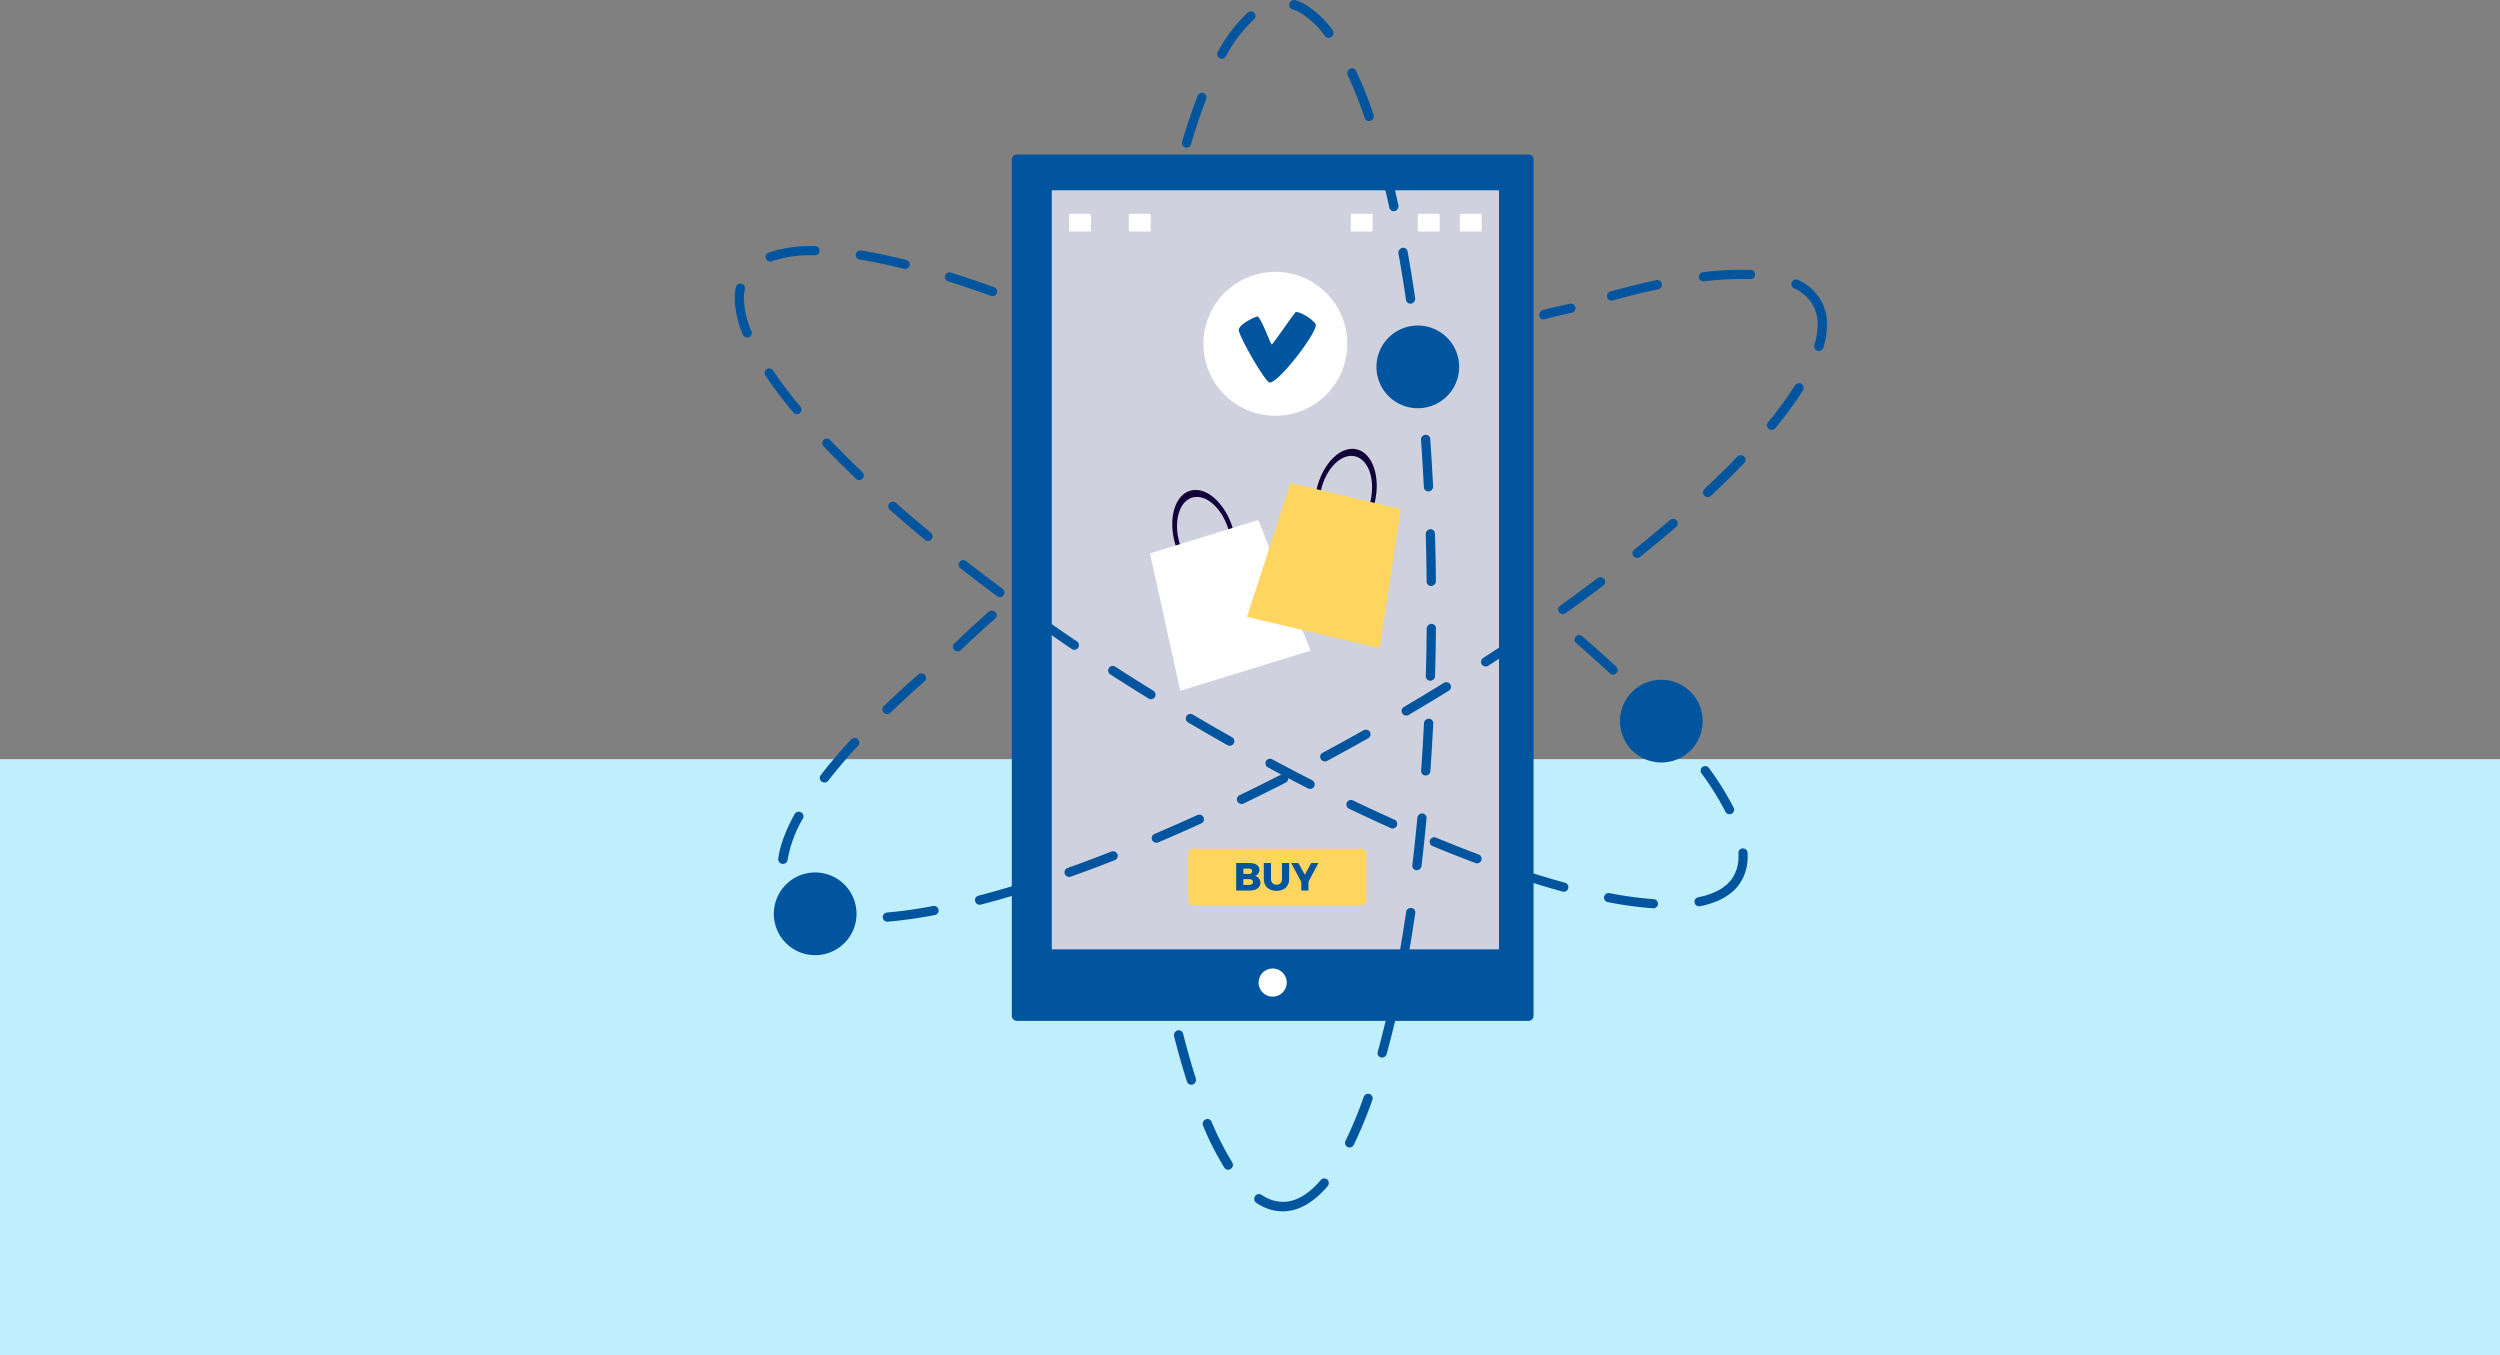 <svg xmlns="http://www.w3.org/2000/svg" width="820" height="444.482" viewBox="0 0 820 444.482">
  <rect x="0" y="0" width="820" height="444.482" fill="#808080" stroke="none"/>
  <g id="Grupo_58572" data-name="Grupo 58572" transform="translate(-509 -39.063)">
    <rect id="dylan-shaw-UxyWwU6n_ts-unsplash" width="820" height="195.482" transform="translate(509 288.063)" fill="#bfeffc"/>
    <g id="Grupo_57306" data-name="Grupo 57306" transform="translate(719.285 -297.845)">
      <g id="Grupo_57296" data-name="Grupo 57296" transform="translate(121.583 387.569)">
        <path id="Rectángulo_5898" data-name="Rectángulo 5898" d="M1.663,0H169.476a1.662,1.662,0,0,1,1.662,1.662V282.511a1.663,1.663,0,0,1-1.663,1.663H1.663A1.663,1.663,0,0,1,0,282.511V1.663A1.663,1.663,0,0,1,1.663,0Z" fill="#01549e"/>
        <rect id="Rectángulo_5899" data-name="Rectángulo 5899" width="146.689" height="248.976" transform="translate(13.11 11.754)" fill="#d0d1de"/>
        <path id="Trazado_103235" data-name="Trazado 103235" d="M75.545,420.49a4.614,4.614,0,1,1,4.614-4.614A4.614,4.614,0,0,1,75.545,420.49Z" transform="translate(10.024 -144.253)" fill="#fff"/>
      </g>
      <rect id="Rectángulo_5900" data-name="Rectángulo 5900" width="7.194" height="5.817" rx="0.397" transform="translate(140.347 407.045)" fill="#fff"/>
      <rect id="Rectángulo_5901" data-name="Rectángulo 5901" width="7.194" height="5.817" rx="0.397" transform="translate(159.972 407.045)" fill="#fff"/>
      <rect id="Rectángulo_5902" data-name="Rectángulo 5902" width="7.193" height="5.817" rx="0.397" transform="translate(254.756 407.045)" fill="#fff"/>
      <rect id="Rectángulo_5903" data-name="Rectángulo 5903" width="7.193" height="5.817" rx="0.397" transform="translate(232.765 407.045)" fill="#fff"/>
      <rect id="Rectángulo_5904" data-name="Rectángulo 5904" width="7.194" height="5.817" rx="0.397" transform="translate(268.535 407.045)" fill="#fff"/>
      <g id="Grupo_57297" data-name="Grupo 57297" transform="translate(166.909 497.618)">
        <path id="Trazado_103236" data-name="Trazado 103236" d="M67.522,394.214c-.269-.641-.53-1.3-.743-1.991-2.166-7.032-.363-13.826,4.025-15.18s9.7,3.251,11.869,10.284a20.752,20.752,0,0,1,.508,2.064l1.418-.44c-.145-.679-.316-1.367-.526-2.055-2.551-8.267-8.8-13.685-13.958-12.1s-7.28,9.583-4.734,17.854c.214.688.461,1.35.722,2Z" transform="translate(-56.989 -374.523)" fill="#110239"/>
        <path id="Trazado_103237" data-name="Trazado 103237" d="M115.27,419.678l-42.748,13.17-9.931-45.076,35.521-10.944Z" transform="translate(-62.592 -366.977)" fill="#fff"/>
      </g>
      <g id="Grupo_57298" data-name="Grupo 57298" transform="translate(198.724 484.132)">
        <path id="Trazado_103238" data-name="Trazado 103238" d="M76.742,386.957a20.606,20.606,0,0,1,.367-2.089c1.7-7.161,6.691-12.108,11.16-11.048s6.721,7.716,5.024,14.876a19.743,19.743,0,0,1-.611,2.034l1.448.346c.218-.667.423-1.342.585-2.042,2-8.421-.649-16.252-5.9-17.5s-11.134,4.576-13.125,13c-.167.7-.286,1.4-.389,2.085Z" transform="translate(-52.826 -371.367)" fill="#110239"/>
        <path id="Trazado_103239" data-name="Trazado 103239" d="M113.567,428.186l-43.529-10.3L84.312,373.99l36.17,8.56Z" transform="translate(-70.038 -362.781)" fill="#fed55f"/>
      </g>
      <g id="Grupo_57299" data-name="Grupo 57299" transform="translate(184.44 426.088)">
        <path id="Trazado_103240" data-name="Trazado 103240" d="M113.888,381.377a23.6,23.6,0,1,1-23.6-23.6A23.6,23.6,0,0,1,113.888,381.377Z" transform="translate(-66.695 -357.781)" fill="#fff"/>
        <path id="Trazado_103241" data-name="Trazado 103241" d="M80.237,371.5c-.389-.009-3.708-9.557-4.832-9.182-1.581.526-5.892,2.611-6,4.409S78.11,384,79.584,384c3.1,0,16.107-17.175,15.052-19.119s-5.96-4.631-6.695-3.892C87.4,361.534,80.571,371.506,80.237,371.5Z" transform="translate(-57.824 -347.687)" fill="#01549e"/>
      </g>
      <g id="Grupo_57301" data-name="Grupo 57301" transform="translate(179.462 615.261)">
        <rect id="Rectángulo_5905" data-name="Rectángulo 5905" width="58.411" height="18.538" rx="1.556" fill="#fed55f"/>
        <g id="Grupo_57300" data-name="Grupo 57300" transform="translate(15.719 4.701)">
          <path id="Trazado_103242" data-name="Trazado 103242" d="M76.848,405.441a2,2,0,0,1-1.559,1.957,2.235,2.235,0,0,1,1.854,2.282c0,1.547-1.35,2.512-3.478,2.512H69.209v-9.032H73.5C75.545,403.159,76.848,404.048,76.848,405.441Zm-2.422.41c0-.538-.4-.863-1.055-.85H71.563v1.756H73.37C74.028,406.756,74.426,406.419,74.426,405.851Zm.282,3.529c0-.564-.513-.927-1.337-.91H71.563v1.893H73.37C74.195,410.362,74.708,410,74.708,409.38Z" transform="translate(-69.209 -403.159)" fill="#01549e"/>
          <path id="Trazado_103243" data-name="Trazado 103243" d="M75.53,410.285a1.71,1.71,0,0,0,1.765-1.88v-5.247h2.358v5.247c0,2.38-1.6,3.888-4.136,3.888s-4.187-1.508-4.187-3.888v-5.247h2.358v5.247A1.762,1.762,0,0,0,75.53,410.285Z" transform="translate(-62.268 -403.159)" fill="#01549e"/>
          <path id="Trazado_103244" data-name="Trazado 103244" d="M79.112,409.307v2.884H76.754v-2.82l-3.324-6.212h2.358l2.14,3.879,2.085-3.879h2.358Z" transform="translate(-55.396 -403.159)" fill="#01549e"/>
        </g>
      </g>
      <g id="Grupo_57305" data-name="Grupo 57305" transform="translate(30.714 336.908)">
        <g id="Grupo_57302" data-name="Grupo 57302" transform="translate(0 80.734)">
          <path id="Trazado_103245" data-name="Trazado 103245" d="M45.009,375.821a1.5,1.5,0,1,0-1.982,2.247q5.473,4.826,11.429,9.758a1.5,1.5,0,1,0,1.91-2.311Q50.45,380.625,45.009,375.821Z" transform="translate(7.922 -291.534)" fill="#01549e"/>
          <path id="Trazado_103246" data-name="Trazado 103246" d="M62.522,365.62a1.5,1.5,0,0,0,.508-2.91c-4.926-1.777-9.72-3.4-14.253-4.824a1.5,1.5,0,0,0-.9,2.858c4.495,1.41,9.25,3.016,14.129,4.785A1.543,1.543,0,0,0,62.522,365.62Z" transform="translate(22.033 -349.223)" fill="#01549e"/>
          <path id="Trazado_103247" data-name="Trazado 103247" d="M40.036,371.064a1.5,1.5,0,1,0-2.17,2.06c3.311,3.482,6.9,7.062,10.655,10.647a1.5,1.5,0,0,0,2.064-2.17C46.859,378.049,43.313,374.5,40.036,371.064Z" transform="translate(-8.659 -307.401)" fill="#01549e"/>
          <path id="Trazado_103248" data-name="Trazado 103248" d="M55.914,384.366a1.5,1.5,0,0,0-1.73,2.453q6.043,4.262,12.356,8.528a1.483,1.483,0,0,0,.837.256,1.5,1.5,0,0,0,.837-2.739Q61.934,388.622,55.914,384.366Z" transform="translate(44.022 -263.209)" fill="#01549e"/>
          <path id="Trazado_103249" data-name="Trazado 103249" d="M50.34,380.235A1.5,1.5,0,1,0,48.5,382.6q5.8,4.525,11.95,9.1a1.5,1.5,0,0,0,2.1-.312,1.5,1.5,0,0,0-.312-2.094Q56.114,384.745,50.34,380.235Z" transform="translate(25.594 -276.894)" fill="#01549e"/>
          <path id="Trazado_103250" data-name="Trazado 103250" d="M41.289,359.113c4.516.735,9.4,1.76,14.531,3.051a1.355,1.355,0,0,0,.367.047,1.5,1.5,0,0,0,.363-2.948c-5.208-1.316-10.185-2.358-14.783-3.1a1.5,1.5,0,1,0-.479,2.952Z" transform="translate(-0.236 -354.708)" fill="#01549e"/>
          <path id="Trazado_103251" data-name="Trazado 103251" d="M112.954,410.617a1.5,1.5,0,0,0,1.337.82,1.564,1.564,0,0,0,.675-.158,1.505,1.505,0,0,0,.662-2.017,96.375,96.375,0,0,0-8.036-12.9,1.5,1.5,0,1,0-2.422,1.756A93.347,93.347,0,0,1,112.954,410.617Z" transform="translate(211.998 -225.104)" fill="#01549e"/>
          <path id="Trazado_103252" data-name="Trazado 103252" d="M33.709,363.54A15.274,15.274,0,0,1,34,360.511a1.5,1.5,0,1,0-2.931-.607,17.816,17.816,0,0,0-.359,3.636,31.734,31.734,0,0,0,2.687,11.8,1.489,1.489,0,0,0,1.384.936,1.468,1.468,0,0,0,.568-.115,1.5,1.5,0,0,0,.82-1.953A28.776,28.776,0,0,1,33.709,363.54Z" transform="translate(-30.714 -346.296)" fill="#01549e"/>
          <path id="Trazado_103253" data-name="Trazado 103253" d="M49.358,355.813l-.9-.009a42.494,42.494,0,0,0-14.39,2.119,1.5,1.5,0,0,0,.517,2.91,1.568,1.568,0,0,0,.517-.09,39.3,39.3,0,0,1,13.356-1.94l.863,0h.017a1.5,1.5,0,0,0,.021-2.995Z" transform="translate(-22.951 -355.804)" fill="#01549e"/>
          <path id="Trazado_103254" data-name="Trazado 103254" d="M35.748,365.851a1.5,1.5,0,0,0-2.491,1.666,147.283,147.283,0,0,0,9.117,12.074,1.5,1.5,0,1,0,2.3-1.914A143.592,143.592,0,0,1,35.748,365.851Z" transform="translate(-23.217 -325.109)" fill="#01549e"/>
          <path id="Trazado_103255" data-name="Trazado 103255" d="M106.889,408.029c-4.52-1.226-9.318-2.675-14.266-4.3a1.5,1.5,0,0,0-.936,2.845c4.994,1.645,9.848,3.106,14.419,4.345a1.362,1.362,0,0,0,.393.055,1.5,1.5,0,0,0,.389-2.944Z" transform="translate(165.449 -199.223)" fill="#01549e"/>
          <path id="Trazado_103256" data-name="Trazado 103256" d="M74.319,396.243q-6.428-3.967-12.646-7.985a1.5,1.5,0,0,0-1.624,2.516q6.242,4.031,12.7,8.019a1.5,1.5,0,0,0,1.572-2.551Z" transform="translate(63.044 -250.37)" fill="#01549e"/>
          <path id="Trazado_103257" data-name="Trazado 103257" d="M113.862,407.491a122.551,122.551,0,0,1-14.654-2,1.5,1.5,0,0,0-.568,2.939,125.172,125.172,0,0,0,15.018,2.051h.1a1.5,1.5,0,0,0,.1-2.991Z" transform="translate(187.604 -193.293)" fill="#01549e"/>
          <path id="Trazado_103258" data-name="Trazado 103258" d="M121.8,403.453a1.546,1.546,0,0,0-1.577-1.414,1.5,1.5,0,0,0-1.418,1.577c.021.346.03.688.03,1.021a12.719,12.719,0,0,1-1.722,6.708c-2.038,3.35-5.913,5.618-11.514,6.733a1.5,1.5,0,0,0,.29,2.969,1.728,1.728,0,0,0,.295-.03c6.46-1.29,11-4.02,13.488-8.113a15.711,15.711,0,0,0,2.158-8.267C121.828,404.252,121.82,403.85,121.8,403.453Z" transform="translate(210.395 -204.503)" fill="#01549e"/>
          <path id="Trazado_103259" data-name="Trazado 103259" d="M102.87,390.889a1.5,1.5,0,1,0-2.136,2.1c3.644,3.708,7.054,7.378,10.134,10.912a1.5,1.5,0,0,0,2.26-1.965C110.01,398.353,106.557,394.636,102.87,390.889Z" transform="translate(197.02 -242.461)" fill="#01549e"/>
          <path id="Trazado_103260" data-name="Trazado 103260" d="M107.836,398.654a1.5,1.5,0,0,0,1.017-2.6c-3.529-3.281-7.293-6.656-11.2-10.036a1.5,1.5,0,0,0-1.957,2.269c3.875,3.354,7.613,6.7,11.117,9.963A1.512,1.512,0,0,0,107.836,398.654Z" transform="translate(180.241 -258.116)" fill="#01549e"/>
          <path id="Trazado_103261" data-name="Trazado 103261" d="M80.538,399.386q-6.441-3.621-12.945-7.472a1.5,1.5,0,0,0-1.525,2.58q6.53,3.858,13,7.507a1.5,1.5,0,0,0,1.47-2.615Z" transform="translate(82.57 -238.311)" fill="#01549e"/>
          <path id="Trazado_103262" data-name="Trazado 103262" d="M100.048,406.8c-4.524-1.7-9.194-3.542-13.89-5.486a1.5,1.5,0,1,0-1.141,2.764c4.721,1.957,9.425,3.815,13.975,5.524a1.532,1.532,0,0,0,.53.1,1.5,1.5,0,0,0,.525-2.9Z" transform="translate(143.955 -207.262)" fill="#01549e"/>
          <path id="Trazado_103263" data-name="Trazado 103263" d="M86.895,402.256q-6.563-3.339-13.249-6.93a1.5,1.5,0,0,0-1.418,2.64q6.716,3.608,13.3,6.96a1.5,1.5,0,0,0,1.363-2.67Z" transform="translate(102.557 -227.04)" fill="#01549e"/>
          <path id="Trazado_103264" data-name="Trazado 103264" d="M93.388,404.768q-6.671-2.986-13.552-6.285a1.5,1.5,0,1,0-1.295,2.7q6.908,3.313,13.625,6.323a1.537,1.537,0,0,0,.611.128,1.5,1.5,0,0,0,.611-2.867Z" transform="translate(123.011 -216.636)" fill="#01549e"/>
        </g>
        <g id="Grupo_57303" data-name="Grupo 57303" transform="translate(144.068)">
          <path id="Trazado_103265" data-name="Trazado 103265" d="M81.687,357.827a1.624,1.624,0,0,1,1.222-1.859,1.448,1.448,0,0,1,1.764,1.175q1.327,7.383,2.487,15.27a1.633,1.633,0,0,1-.2,1.038,1.614,1.614,0,0,1-1.077.782A1.451,1.451,0,0,1,84.156,373Q83.009,365.173,81.687,357.827Z" transform="translate(-8.058 -274.658)" fill="#01549e"/>
          <path id="Trazado_103266" data-name="Trazado 103266" d="M80.165,350.93a1.622,1.622,0,0,1,1.06-1.957,1.45,1.45,0,0,1,1.863,1.008c1.29,4.751,2.521,9.8,3.661,15a1.632,1.632,0,0,1-1.154,1.9,1.447,1.447,0,0,1-1.811-1.1C82.656,360.624,81.434,355.626,80.165,350.93Z" transform="translate(-13.145 -297.664)" fill="#01549e"/>
          <path id="Trazado_103267" data-name="Trazado 103267" d="M83.4,372.019a1.636,1.636,0,0,1,1.406-1.722,1.452,1.452,0,0,1,1.624,1.367q.538,7.626.931,15.5a1.577,1.577,0,0,1-.209.889,1.6,1.6,0,0,1-1.226.8,1.455,1.455,0,0,1-1.589-1.406Q83.939,379.619,83.4,372.019Z" transform="translate(-2.38 -227.677)" fill="#01549e"/>
          <path id="Trazado_103268" data-name="Trazado 103268" d="M82.728,364.882a1.632,1.632,0,0,1,1.324-1.786,1.459,1.459,0,0,1,1.692,1.286q.891,7.537,1.632,15.415a1.632,1.632,0,0,1-.209.957,1.6,1.6,0,0,1-1.158.795,1.452,1.452,0,0,1-1.653-1.329Q83.619,372.389,82.728,364.882Z" transform="translate(-4.604 -251.272)" fill="#01549e"/>
          <path id="Trazado_103269" data-name="Trazado 103269" d="M72.978,346.106c-1.726,4.477-3.4,9.438-4.96,14.748a1.481,1.481,0,0,1-.15.359,1.561,1.561,0,0,1-1.743.756,1.492,1.492,0,0,1-1.008-1.9c1.585-5.4,3.285-10.442,5.046-15a1.561,1.561,0,0,1,1.974-.944A1.508,1.508,0,0,1,72.978,346.106Z" transform="translate(-62.423 -313.586)" fill="#01549e"/>
          <path id="Trazado_103270" data-name="Trazado 103270" d="M76.321,437.021a1.589,1.589,0,0,1,.013,1.628,1.68,1.68,0,0,1-.5.534,1.466,1.466,0,0,1-2.089-.406,95.328,95.328,0,0,1-6.985-13.744,1.617,1.617,0,0,1,.8-2.068,1.45,1.45,0,0,1,1.987.739A93.343,93.343,0,0,0,76.321,437.021Z" transform="translate(-57.216 -55.782)" fill="#01549e"/>
          <path id="Trazado_103271" data-name="Trazado 103271" d="M77.081,341.195a14.191,14.191,0,0,0-2.781-1.243,1.5,1.5,0,0,1-.931-1.94,1.564,1.564,0,0,1,1.94-1.034,17.142,17.142,0,0,1,3.341,1.487,30.539,30.539,0,0,1,8.831,8.331,1.576,1.576,0,0,1,.085,1.726,1.633,1.633,0,0,1-.4.461,1.469,1.469,0,0,1-2.119-.231A27.706,27.706,0,0,0,77.081,341.195Z" transform="translate(-35.478 -336.908)" fill="#01549e"/>
          <path id="Trazado_103272" data-name="Trazado 103272" d="M67.964,351.03l.466-.825A46.432,46.432,0,0,1,77.8,338.17a1.477,1.477,0,0,1,2.132.15,1.575,1.575,0,0,1,.12,1.769,1.654,1.654,0,0,1-.35.423A43.241,43.241,0,0,0,71.032,351.7l-.449.79-.009.017a1.5,1.5,0,1,1-2.61-1.478Z" transform="translate(-53.563 -334.032)" fill="#01549e"/>
          <path id="Trazado_103273" data-name="Trazado 103273" d="M77.884,344.422a1.616,1.616,0,0,1,.731-2.093,1.454,1.454,0,0,1,2.017.662,146.583,146.583,0,0,1,5.7,14.321,1.591,1.591,0,0,1-.132,1.316,1.618,1.618,0,0,1-.8.7,1.458,1.458,0,0,1-1.931-.876A145.2,145.2,0,0,0,77.884,344.422Z" transform="translate(-20.887 -319.743)" fill="#01549e"/>
          <path id="Trazado_103274" data-name="Trazado 103274" d="M80.124,430.213c1.3-4.725,2.559-9.814,3.734-15.129a1.6,1.6,0,0,1,1.82-1.248,1.487,1.487,0,0,1,1.141,1.812c-1.188,5.37-2.461,10.514-3.777,15.291a1.62,1.62,0,0,1-.158.384,1.566,1.566,0,0,1-1.718.765A1.494,1.494,0,0,1,80.124,430.213Z" transform="translate(-13.283 -85.247)" fill="#01549e"/>
          <path id="Trazado_103275" data-name="Trazado 103275" d="M84.068,394.688q-.077-7.825-.308-15.488a1.628,1.628,0,0,1,1.47-1.662,1.455,1.455,0,0,1,1.559,1.44q.237,7.684.316,15.552a1.639,1.639,0,0,1-.218.824,1.579,1.579,0,0,1-1.286.808A1.459,1.459,0,0,1,84.068,394.688Z" transform="translate(-1.193 -203.96)" fill="#01549e"/>
          <path id="Trazado_103276" data-name="Trazado 103276" d="M77.733,436.289a134.021,134.021,0,0,0,5.939-14.33,1.574,1.574,0,0,1,1.944-1.008,1.505,1.505,0,0,1,.9,1.957,137.781,137.781,0,0,1-6.08,14.689l-.051.094a1.544,1.544,0,0,1-2,.662A1.529,1.529,0,0,1,77.733,436.289Z" transform="translate(-21.458 -62.125)" fill="#01549e"/>
          <path id="Trazado_103277" data-name="Trazado 103277" d="M71.239,435.385a1.585,1.585,0,0,1-.4-2.141,1.525,1.525,0,0,1,2.106-.5q.436.289.872.538a12.247,12.247,0,0,0,6.721,1.773c3.973-.184,7.964-2.576,11.864-7.122a1.5,1.5,0,0,1,2.145-.188,1.554,1.554,0,0,1,.278,1.935,1.7,1.7,0,0,1-.179.252c-4.5,5.238-9.241,8.006-14.095,8.233a15.145,15.145,0,0,1-8.3-2.158C71.91,435.813,71.572,435.6,71.239,435.385Z" transform="translate(-44.264 -40.855)" fill="#01549e"/>
          <path id="Trazado_103278" data-name="Trazado 103278" d="M64.484,418.005a1.624,1.624,0,0,1,1.089-1.935,1.447,1.447,0,0,1,1.846,1.038c1.312,5.165,2.713,10.1,4.166,14.663a1.588,1.588,0,0,1-.145,1.286,1.632,1.632,0,0,1-.833.714,1.454,1.454,0,0,1-1.91-.923C67.223,428.225,65.8,423.231,64.484,418.005Z" transform="translate(-64.434 -78.072)" fill="#01549e"/>
          <path id="Trazado_103279" data-name="Trazado 103279" d="M83.767,401.919q.224-7.671.291-15.513a1.622,1.622,0,0,1,1.534-1.6,1.459,1.459,0,0,1,1.5,1.5q-.07,7.863-.295,15.573a1.558,1.558,0,0,1-.214.765,1.575,1.575,0,0,1-1.346.807A1.46,1.46,0,0,1,83.767,401.919Z" transform="translate(-1.174 -180.174)" fill="#01549e"/>
          <path id="Trazado_103280" data-name="Trazado 103280" d="M81.688,423.37c.893-4.965,1.739-10.138,2.508-15.376a1.591,1.591,0,0,1,1.726-1.376,1.473,1.473,0,0,1,1.273,1.713c-.773,5.272-1.623,10.48-2.525,15.475a1.605,1.605,0,0,1-1.769,1.32A1.475,1.475,0,0,1,81.688,423.37Z" transform="translate(-8.059 -108.815)" fill="#01549e"/>
          <path id="Trazado_103281" data-name="Trazado 103281" d="M83.414,409.135q.532-7.639.919-15.513a1.621,1.621,0,0,1,1.594-1.542,1.464,1.464,0,0,1,1.44,1.568q-.385,7.9-.927,15.577a1.633,1.633,0,0,1-.209.7,1.589,1.589,0,0,1-1.41.808A1.465,1.465,0,0,1,83.414,409.135Z" transform="translate(-2.338 -156.36)" fill="#01549e"/>
          <path id="Trazado_103282" data-name="Trazado 103282" d="M82.742,416.3q.9-7.562,1.641-15.47a1.6,1.6,0,0,1,1.653-1.47,1.468,1.468,0,0,1,1.363,1.636q-.743,7.947-1.645,15.552a1.629,1.629,0,0,1-.205.624,1.576,1.576,0,0,1-1.483.8A1.471,1.471,0,0,1,82.742,416.3Z" transform="translate(-4.562 -132.555)" fill="#01549e"/>
        </g>
        <g id="Grupo_57304" data-name="Grupo 57304" transform="translate(14.257 88.47)">
          <path id="Trazado_103283" data-name="Trazado 103283" d="M65.012,404.733c-5.071,1.589-10.019,3.012-14.714,4.23a1.507,1.507,0,0,0-1.089,1.846,1.545,1.545,0,0,0,1.423,1.124,1.469,1.469,0,0,0,.466-.051c4.742-1.235,9.741-2.67,14.859-4.272a1.5,1.5,0,0,0,1-1.893A1.558,1.558,0,0,0,65.012,404.733Z" transform="translate(15.379 -203.646)" fill="#01549e"/>
          <path id="Trazado_103284" data-name="Trazado 103284" d="M58.566,406.487a148.045,148.045,0,0,1-15.086,2.132,1.514,1.514,0,0,0-1.4,1.632,1.531,1.531,0,0,0,1.465,1.38c.068,0,.137,0,.205-.008a149.522,149.522,0,0,0,15.411-2.175,1.509,1.509,0,0,0,1.218-1.769A1.542,1.542,0,0,0,58.566,406.487Z" transform="translate(-7.8 -197.782)" fill="#01549e"/>
          <path id="Trazado_103285" data-name="Trazado 103285" d="M77.664,399.592q-7.107,3.23-14.014,6.174a1.494,1.494,0,0,0-.795,1.987,1.559,1.559,0,0,0,2.029.782q6.934-2.954,14.082-6.208a1.483,1.483,0,0,0,.743-2A1.55,1.55,0,0,0,77.664,399.592Z" transform="translate(59.785 -220.712)" fill="#01549e"/>
          <path id="Trazado_103286" data-name="Trazado 103286" d="M71.384,402.367q-7.332,2.878-14.343,5.375a1.5,1.5,0,0,0-.919,1.931,1.547,1.547,0,0,0,1.38,1,1.6,1.6,0,0,0,.6-.09q7.049-2.506,14.437-5.409a1.5,1.5,0,0,0,.854-1.965A1.559,1.559,0,0,0,71.384,402.367Z" transform="translate(37.871 -211.517)" fill="#01549e"/>
          <path id="Trazado_103287" data-name="Trazado 103287" d="M99.153,365.113a1.477,1.477,0,0,0,.487-.056c5.174-1.435,10.173-2.67,14.855-3.666a1.51,1.51,0,0,0,1.175-1.794,1.549,1.549,0,0,0-1.837-1.154c-4.742,1.008-9.8,2.26-15.035,3.708a1.506,1.506,0,0,0-1.064,1.863A1.549,1.549,0,0,0,99.153,365.113Z" transform="translate(174.159 -355.007)" fill="#01549e"/>
          <path id="Trazado_103288" data-name="Trazado 103288" d="M94.129,365.311c3.1-.79,6.105-1.5,9-2.111a1.5,1.5,0,0,0,1.171-1.794,1.543,1.543,0,0,0-1.833-1.153c-2.764.59-5.635,1.256-8.588,2C91.762,362.786,92.206,365.8,94.129,365.311Z" transform="translate(157.146 -349.087)" fill="#01549e"/>
          <path id="Trazado_103289" data-name="Trazado 103289" d="M83.825,396.5q-6.908,3.531-13.7,6.815a1.49,1.49,0,0,0-.7,2.021,1.54,1.54,0,0,0,1.312.842,1.557,1.557,0,0,0,.752-.154q6.819-3.3,13.766-6.849a1.486,1.486,0,0,0,.649-2.034A1.551,1.551,0,0,0,83.825,396.5Z" transform="translate(81.185 -230.946)" fill="#01549e"/>
          <path id="Trazado_103290" data-name="Trazado 103290" d="M55.962,389.1a1.572,1.572,0,0,0-2.175-.115c-3.961,3.491-7.754,6.977-11.279,10.369a1.483,1.483,0,0,0-.017,2.132,1.559,1.559,0,0,0,2.179.021c3.495-3.362,7.255-6.819,11.181-10.275A1.486,1.486,0,0,0,55.962,389.1Z" transform="translate(-7.883 -256.202)" fill="#01549e"/>
          <path id="Trazado_103291" data-name="Trazado 103291" d="M61.385,384.287a1.569,1.569,0,0,0-2.179-.115c-3.961,3.486-7.754,6.977-11.279,10.369a1.484,1.484,0,0,0-.017,2.132,1.565,1.565,0,0,0,1.03.453,1.547,1.547,0,0,0,1.149-.431c3.495-3.362,7.255-6.819,11.181-10.275A1.489,1.489,0,0,0,61.385,384.287Z" transform="translate(9.85 -271.968)" fill="#01549e"/>
          <path id="Trazado_103292" data-name="Trazado 103292" d="M41.52,399.405a1.566,1.566,0,0,0-2.089.6c-2.982,5.392-4.789,10.305-5.366,14.616a1.52,1.52,0,0,0,1.329,1.7l.132.013a1.538,1.538,0,0,0,1.6-1.312,40.027,40.027,0,0,1,5.02-13.569A1.491,1.491,0,0,0,41.52,399.405Z" transform="translate(-34.051 -221.449)" fill="#01549e"/>
          <path id="Trazado_103293" data-name="Trazado 103293" d="M51.1,410.957c-5.93-.705-10.442-2.337-13.415-4.858a1.562,1.562,0,0,0-2.175.149,1.487,1.487,0,0,0,.162,2.128c3.439,2.922,8.511,4.8,15.065,5.571l.115.013a1.507,1.507,0,0,0,.248-3Z" transform="translate(-30.495 -200.167)" fill="#01549e"/>
          <path id="Trazado_103294" data-name="Trazado 103294" d="M47.491,394.06c-3.7,4.021-7.049,7.951-9.938,11.689a1.489,1.489,0,0,0,.3,2.111,1.56,1.56,0,0,0,.863.308,1.541,1.541,0,0,0,1.3-.6c2.837-3.666,6.122-7.532,9.767-11.48a1.491,1.491,0,0,0-.111-2.136A1.569,1.569,0,0,0,47.491,394.06Z" transform="translate(-23.607 -239.973)" fill="#01549e"/>
          <path id="Trazado_103295" data-name="Trazado 103295" d="M101.424,385.652q-6.216,4.23-12.728,8.438a1.489,1.489,0,0,0-.432,2.094,1.549,1.549,0,0,0,1.218.675,1.513,1.513,0,0,0,.914-.248q6.543-4.236,12.787-8.477a1.488,1.488,0,0,0,.385-2.1A1.571,1.571,0,0,0,101.424,385.652Z" transform="translate(142.515 -266.732)" fill="#01549e"/>
          <path id="Trazado_103296" data-name="Trazado 103296" d="M121.711,357.672a99.12,99.12,0,0,0-15.633.773,1.513,1.513,0,0,0-1.337,1.683,1.532,1.532,0,0,0,1.461,1.325,1.347,1.347,0,0,0,.261-.013,95.244,95.244,0,0,1,15.129-.748,1.528,1.528,0,0,0,1.6-1.448A1.562,1.562,0,0,0,121.711,357.672Z" transform="translate(197.235 -357.615)" fill="#01549e"/>
          <path id="Trazado_103297" data-name="Trazado 103297" d="M116.321,372.328c-3.332,3.473-6.968,7.054-10.8,10.634a1.492,1.492,0,0,0-.047,2.136,1.566,1.566,0,0,0,2.183.047c3.871-3.615,7.545-7.233,10.912-10.75a1.488,1.488,0,0,0-.068-2.132A1.572,1.572,0,0,0,116.321,372.328Z" transform="translate(198.276 -311.009)" fill="#01549e"/>
          <path id="Trazado_103298" data-name="Trazado 103298" d="M121.267,366.554a1.57,1.57,0,0,0-2.123.491,120.457,120.457,0,0,1-8.844,12.1,1.482,1.482,0,0,0,.239,2.119,1.536,1.536,0,0,0,.893.333,1.556,1.556,0,0,0,1.273-.56,123.714,123.714,0,0,0,9.066-12.411A1.488,1.488,0,0,0,121.267,366.554Z" transform="translate(214.354 -329.088)" fill="#01549e"/>
          <path id="Trazado_103299" data-name="Trazado 103299" d="M121.372,364.917a16.8,16.8,0,0,0-7.314-6.4,1.558,1.558,0,0,0-2.068.684,1.5,1.5,0,0,0,.7,2.021,13.823,13.823,0,0,1,6.024,5.217A13.318,13.318,0,0,1,120.432,374a24.936,24.936,0,0,1-1.06,5.883,1.506,1.506,0,0,0,1.051,1.871,1.549,1.549,0,0,0,1.91-1.025,27.744,27.744,0,0,0,1.179-6.592A16.235,16.235,0,0,0,121.372,364.917Z" transform="translate(220.478 -355.165)" fill="#01549e"/>
          <path id="Trazado_103300" data-name="Trazado 103300" d="M95.738,389.518q-6.434,3.967-13.086,7.9a1.49,1.49,0,0,0-.521,2.072,1.552,1.552,0,0,0,1.252.731A1.591,1.591,0,0,0,84.25,400q6.678-3.948,13.138-7.934a1.488,1.488,0,0,0,.478-2.081A1.559,1.559,0,0,0,95.738,389.518Z" transform="translate(122.557 -253.986)" fill="#01549e"/>
          <path id="Trazado_103301" data-name="Trazado 103301" d="M111.91,377.123c-3.7,3.183-7.643,6.456-11.706,9.715a1.49,1.49,0,0,0-.218,2.128,1.582,1.582,0,0,0,1.128.551,1.535,1.535,0,0,0,1.042-.342c4.1-3.286,8.066-6.575,11.792-9.788a1.485,1.485,0,0,0,.137-2.127A1.549,1.549,0,0,0,111.91,377.123Z" transform="translate(180.573 -295.023)" fill="#01549e"/>
          <path id="Trazado_103302" data-name="Trazado 103302" d="M89.855,393.129q-6.729,3.787-13.4,7.374a1.487,1.487,0,0,0-.607,2.046,1.55,1.55,0,0,0,1.286.786,1.6,1.6,0,0,0,.807-.184q6.7-3.6,13.458-7.409a1.494,1.494,0,0,0,.564-2.059A1.564,1.564,0,0,0,89.855,393.129Z" transform="translate(102.106 -242.059)" fill="#01549e"/>
          <path id="Trazado_103303" data-name="Trazado 103303" d="M106.851,381.536q-5.954,4.5-12.292,9.032a1.487,1.487,0,0,0-.333,2.107,1.557,1.557,0,0,0,1.179.619,1.531,1.531,0,0,0,.978-.29q6.364-4.556,12.352-9.075a1.488,1.488,0,0,0,.282-2.115A1.565,1.565,0,0,0,106.851,381.536Z" transform="translate(161.898 -280.364)" fill="#01549e"/>
        </g>
        <path id="Trazado_103304" data-name="Trazado 103304" d="M60.832,417.445a13.559,13.559,0,1,1-13.561-13.556A13.56,13.56,0,0,1,60.832,417.445Z" transform="translate(-20.893 -117.716)" fill="#01549e"/>
        <path id="Trazado_103305" data-name="Trazado 103305" d="M125.793,402.652A13.559,13.559,0,1,1,112.232,389.1,13.56,13.56,0,0,1,125.793,402.652Z" transform="translate(191.687 -166.125)" fill="#01549e"/>
        <path id="Trazado_103306" data-name="Trazado 103306" d="M107.1,375.461A13.561,13.561,0,1,1,93.54,361.9,13.56,13.56,0,0,1,107.1,375.461Z" transform="translate(130.502 -255.122)" fill="#01549e"/>
      </g>
    </g>
  </g>
</svg>
